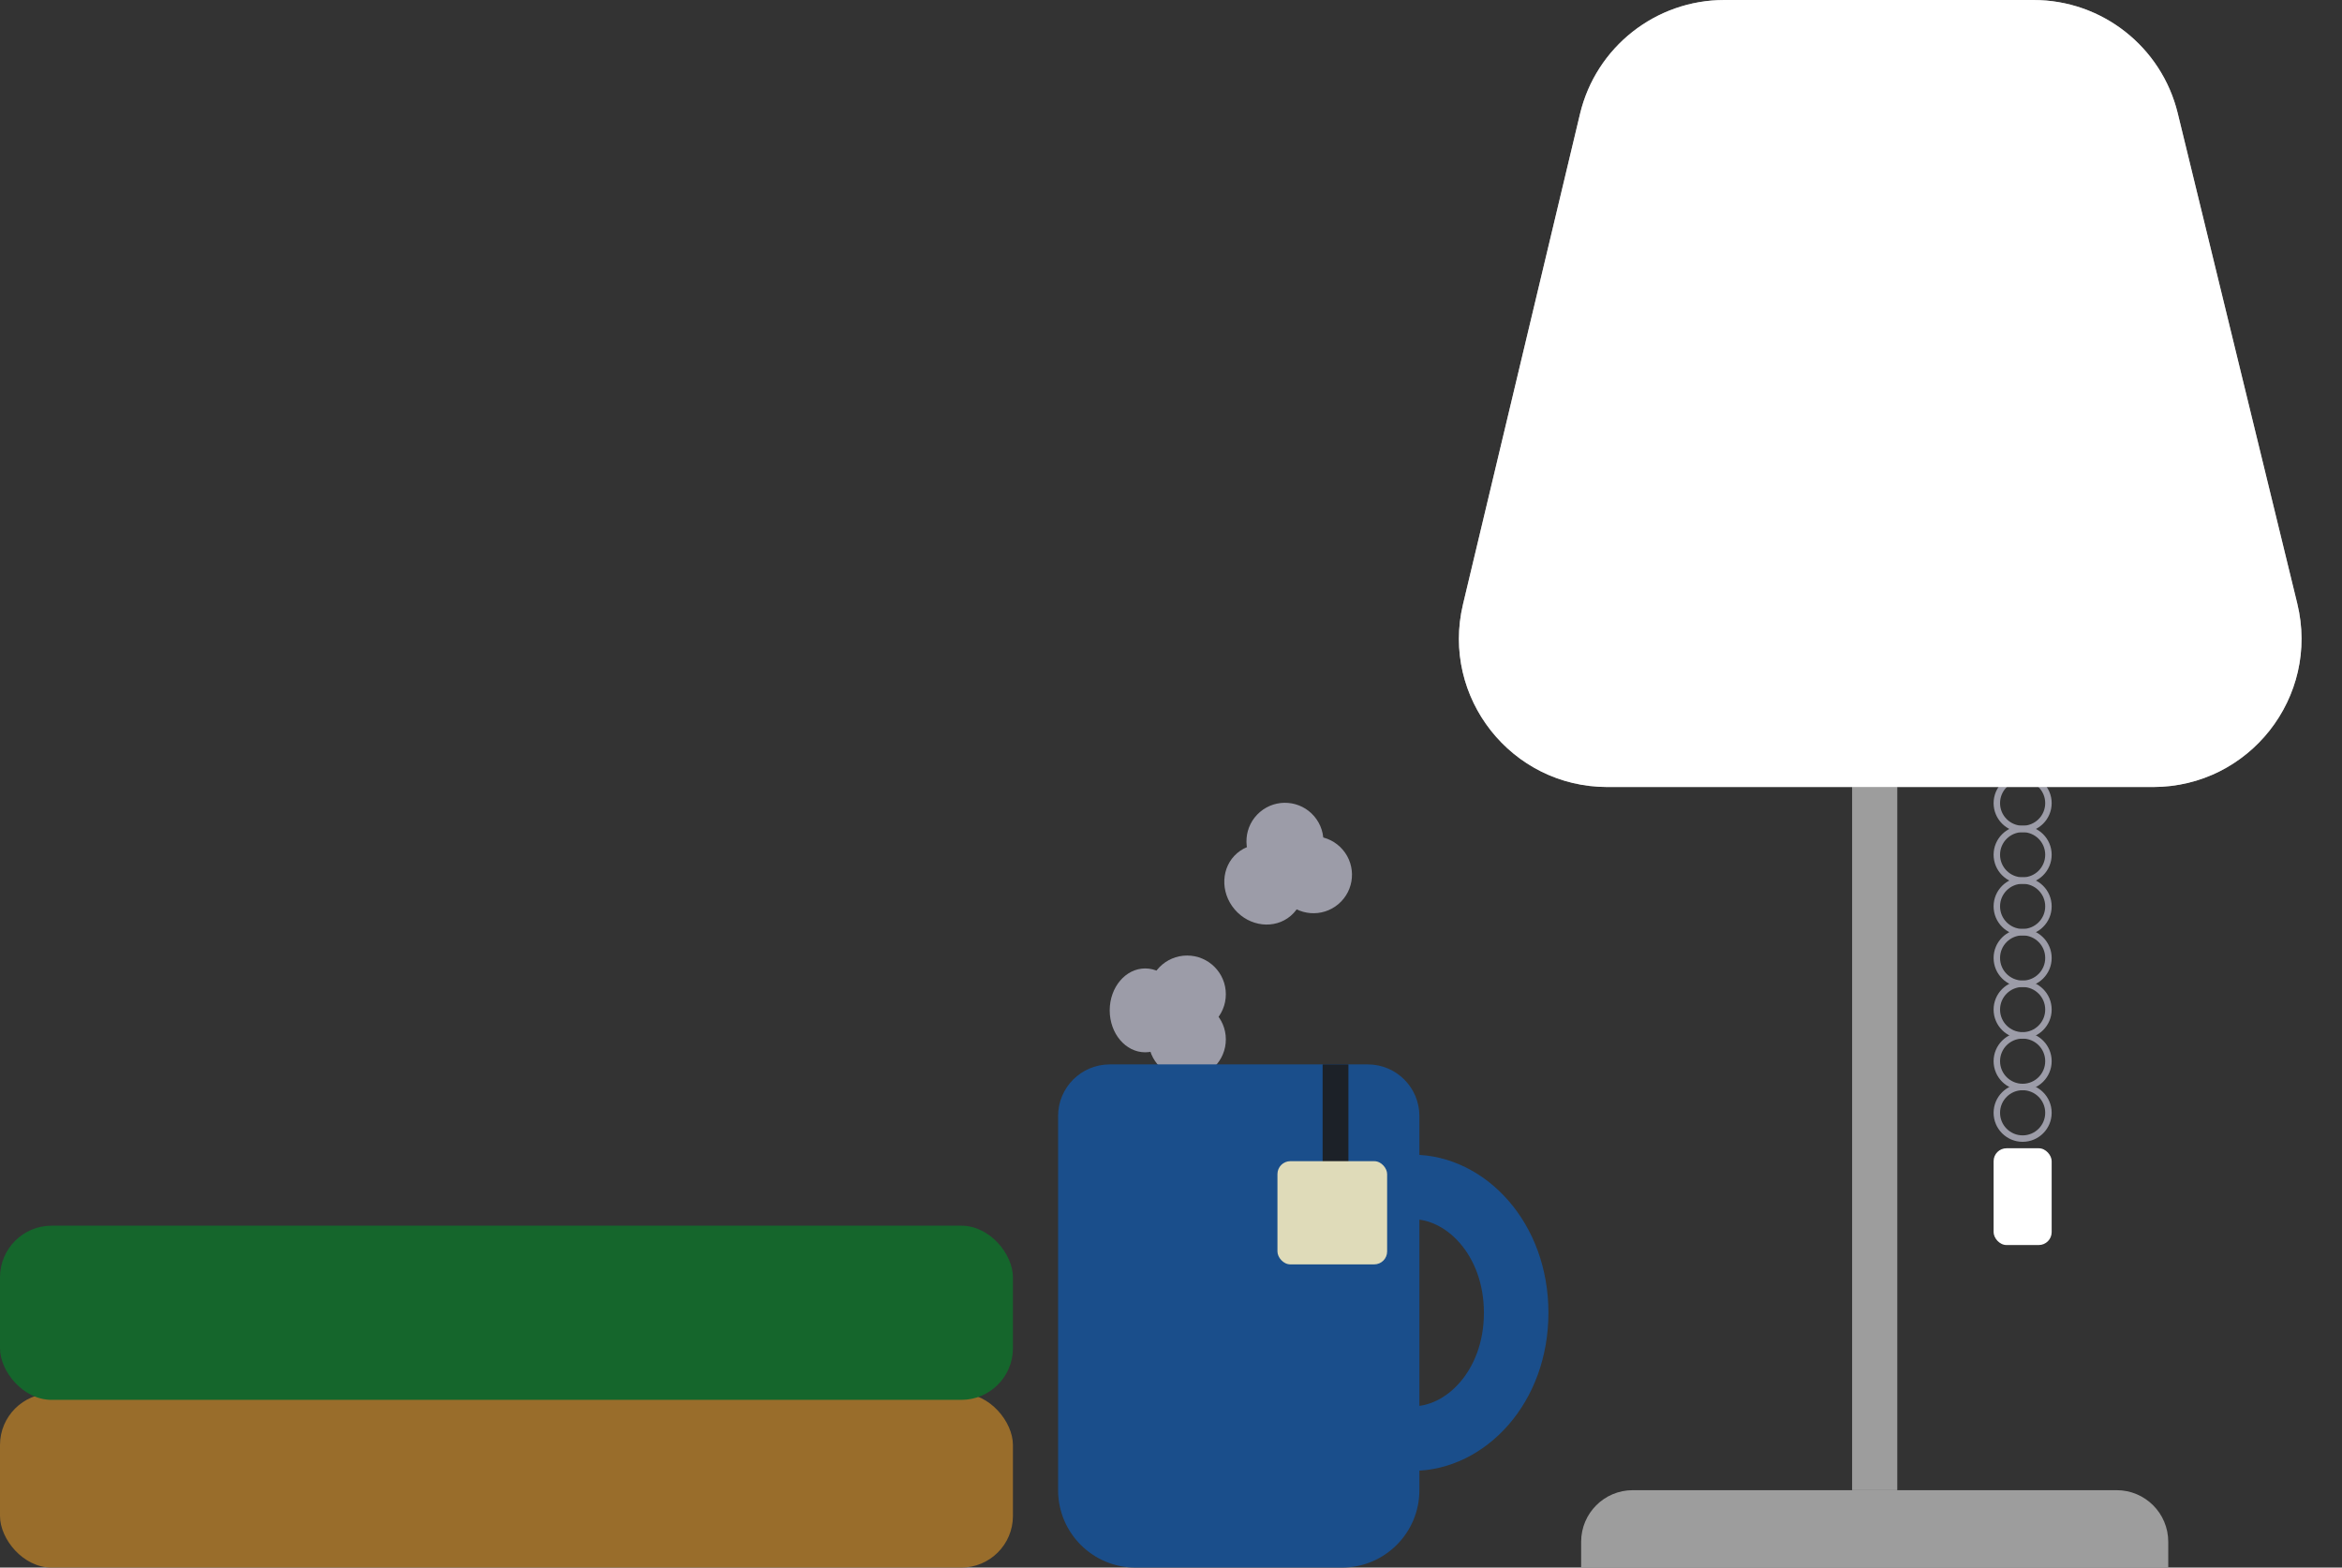 <svg width="363" height="243" viewBox="0 0 363 243" fill="none" xmlns="http://www.w3.org/2000/svg">
<rect x="0" y="0" width="363" height="243" fill="#333333" stroke="none"/>
<circle cx="313.5" cy="124.5" r="4" stroke="#9C9CA8"/>
<circle cx="313.5" cy="132.5" r="4" stroke="#9C9CA8"/>
<circle cx="313.5" cy="140.5" r="4" stroke="#9C9CA8"/>
<circle cx="313.5" cy="148.5" r="4" stroke="#9C9CA8"/>
<circle cx="313.5" cy="156.5" r="4" stroke="#9C9CA8"/>
<circle cx="313.5" cy="164.5" r="4" stroke="#9C9CA8"/>
<circle cx="313.5" cy="172.5" r="4" stroke="#9C9CA8"/>
<rect x="309" y="178" width="9" height="15" rx="2" fill="white"/>
<ellipse cx="177.5" cy="156.623" rx="5.5" ry="6.5" fill="#9C9CA8"/>
<ellipse cx="195.91" cy="137.106" rx="5.966" ry="6.392" transform="rotate(-40.462 195.91 137.106)" fill="#9C9CA8"/>
<circle cx="184" cy="161.123" r="6" fill="#9C9CA8"/>
<circle cx="203.587" cy="135.599" r="5.966" transform="rotate(-40.462 203.587 135.599)" fill="#9C9CA8"/>
<circle cx="184" cy="154.123" r="6" fill="#9C9CA8"/>
<circle cx="199.161" cy="130.411" r="5.966" transform="rotate(-40.462 199.161 130.411)" fill="#9C9CA8"/>
<path d="M164 173C164 168.582 167.582 165 172 165H212C216.418 165 220 168.582 220 173V231C220 237.627 214.627 243 208 243H176C169.373 243 164 237.627 164 231V173Z" fill="#1A4E8B"/>
<path d="M235 203.5C235 215.02 227.141 223 219 223C210.859 223 203 215.02 203 203.5C203 191.98 210.859 184 219 184C227.141 184 235 191.98 235 203.5Z" stroke="#1A4E8B" stroke-width="10"/>
<rect x="294.07" y="121" width="110" height="7" transform="rotate(90 294.07 121)" fill="#9D9D9D"/>
<path d="M244.892 17.663C247.363 7.307 256.618 0 267.264 0H315.194C325.798 0 335.028 7.25 337.54 17.553L356.066 93.553C359.596 108.036 348.627 122 333.72 122H249.133C234.272 122 223.312 108.118 226.761 93.663L244.892 17.663Z" fill="#A2A2A2"/>
<path d="M244.892 17.663C247.363 7.307 256.618 0 267.264 0H315.194C325.798 0 335.028 7.25 337.54 17.553L356.066 93.553C359.596 108.036 348.627 122 333.72 122H249.133C234.272 122 223.312 108.118 226.761 93.663L244.892 17.663Z" fill="white"/>
<path d="M245.07 239C245.07 234.582 248.652 231 253.07 231H328.07C332.489 231 336.07 234.582 336.07 239V243H245.07V239Z" fill="#9D9D9D"/>
<path d="M207 165V188" stroke="#1C2128" stroke-width="4"/>
<rect x="198" y="180" width="17" height="16" rx="2" fill="#DFDBB9"/>
<rect y="216" width="157" height="27" rx="8" fill="#996D2B"/>
<rect y="190" width="157" height="27" rx="8" fill="#15662C"/>
</svg>
